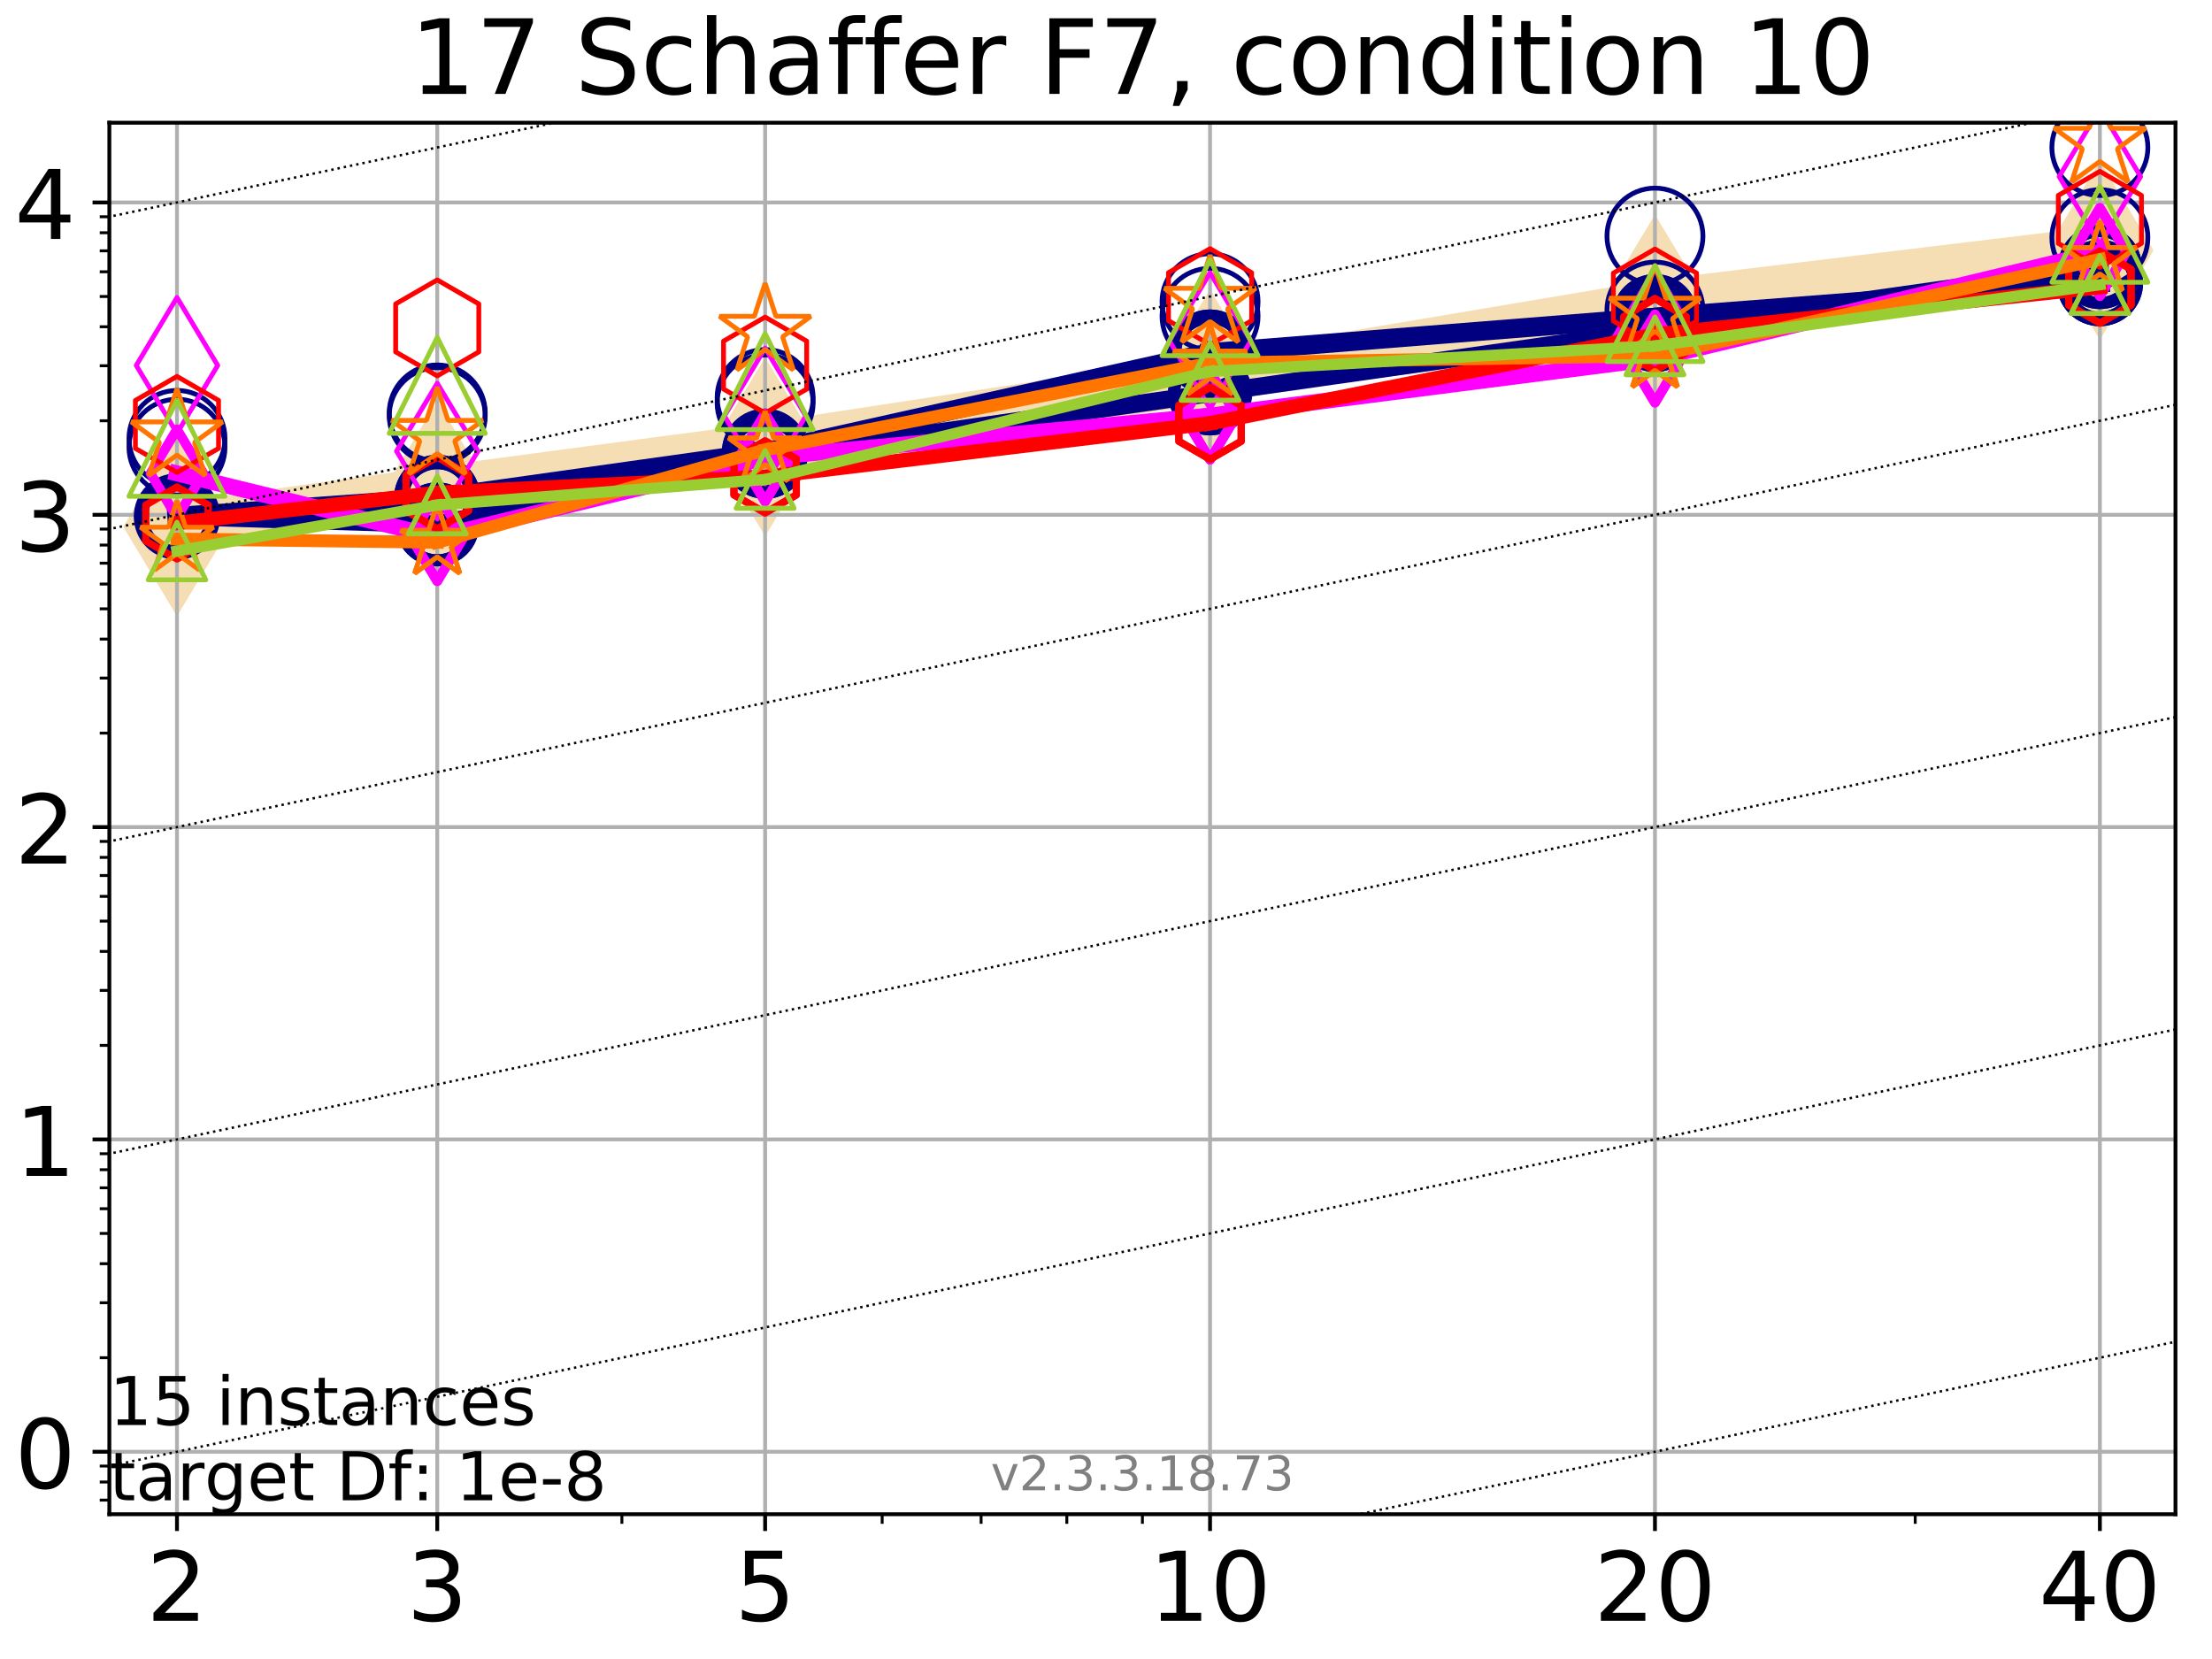 <?xml version="1.0" encoding="utf-8" standalone="no"?>
<!DOCTYPE svg PUBLIC "-//W3C//DTD SVG 1.1//EN"
  "http://www.w3.org/Graphics/SVG/1.1/DTD/svg11.dtd">
<!-- Created with matplotlib (https://matplotlib.org/) -->
<svg height="345.6pt" version="1.1" viewBox="0 0 460.8 345.6" width="460.8pt" xmlns="http://www.w3.org/2000/svg" xmlns:xlink="http://www.w3.org/1999/xlink">
 <defs>
  <style type="text/css">
*{stroke-linecap:butt;stroke-linejoin:round;}
  </style>
 </defs>
 <g id="figure_1">
  <g id="patch_1">
   <path d="M 0 345.6 
L 460.8 345.6 
L 460.8 0 
L 0 0 
z
" style="fill:#ffffff;"/>
  </g>
  <g id="axes_1">
   <g id="patch_2">
    <path d="M 22.78 315.44 
L 453.192 315.44 
L 453.192 25.56 
L 22.78 25.56 
z
" style="fill:#ffffff;"/>
   </g>
   <g id="line2d_1">
    <path clip-path="url(#p3134133ee3)" d="M 36.868 109.735 
L 91.085 102.167 
L 159.39 93.073 
L 252.074 78.936 
L 344.758 63.338 
L 437.443 52.143 
" style="fill:none;stroke:#f5deb3;stroke-linecap:square;stroke-width:10;"/>
    <defs>
     <path d="M -0 17.678 
L 10.607 0 
L 0 -17.678 
L -10.607 -0 
z
" id="m0db411bd64" style="stroke:#f5deb3;stroke-linejoin:miter;"/>
    </defs>
    <g clip-path="url(#p3134133ee3)">
     <use style="fill:#f5deb3;stroke:#f5deb3;stroke-linejoin:miter;" x="36.868" xlink:href="#m0db411bd64" y="109.735"/>
     <use style="fill:#f5deb3;stroke:#f5deb3;stroke-linejoin:miter;" x="91.085" xlink:href="#m0db411bd64" y="102.167"/>
     <use style="fill:#f5deb3;stroke:#f5deb3;stroke-linejoin:miter;" x="159.39" xlink:href="#m0db411bd64" y="93.073"/>
     <use style="fill:#f5deb3;stroke:#f5deb3;stroke-linejoin:miter;" x="252.074" xlink:href="#m0db411bd64" y="78.936"/>
     <use style="fill:#f5deb3;stroke:#f5deb3;stroke-linejoin:miter;" x="344.758" xlink:href="#m0db411bd64" y="63.338"/>
     <use style="fill:#f5deb3;stroke:#f5deb3;stroke-linejoin:miter;" x="437.443" xlink:href="#m0db411bd64" y="52.143"/>
    </g>
   </g>
   <g id="matplotlib.axis_1">
    <g id="xtick_1">
     <g id="line2d_2">
      <path clip-path="url(#p3134133ee3)" d="M 36.868 315.44 
L 36.868 25.56 
" style="fill:none;stroke:#b0b0b0;stroke-linecap:square;stroke-width:0.8;"/>
     </g>
     <g id="line2d_3">
      <defs>
       <path d="M 0 0 
L 0 3.5 
" id="mf26f9b40a2" style="stroke:#000000;stroke-width:0.8;"/>
      </defs>
      <g>
       <use style="stroke:#000000;stroke-width:0.8;" x="36.868" xlink:href="#mf26f9b40a2" y="315.44"/>
      </g>
     </g>
     <g id="text_1">
      <!-- 2 -->
      <defs>
       <path d="M 19.188 8.297 
L 53.609 8.297 
L 53.609 0 
L 7.328 0 
L 7.328 8.297 
Q 12.938 14.109 22.625 23.891 
Q 32.328 33.688 34.812 36.531 
Q 39.547 41.844 41.422 45.531 
Q 43.312 49.219 43.312 52.781 
Q 43.312 58.594 39.234 62.25 
Q 35.156 65.922 28.609 65.922 
Q 23.969 65.922 18.812 64.312 
Q 13.672 62.703 7.812 59.422 
L 7.812 69.391 
Q 13.766 71.781 18.938 73 
Q 24.125 74.219 28.422 74.219 
Q 39.75 74.219 46.484 68.547 
Q 53.219 62.891 53.219 53.422 
Q 53.219 48.922 51.531 44.891 
Q 49.859 40.875 45.406 35.406 
Q 44.188 33.984 37.641 27.219 
Q 31.109 20.453 19.188 8.297 
z
" id="DejaVuSans-50"/>
      </defs>
      <g transform="translate(30.506 337.637)scale(0.2 -0.2)">
       <use xlink:href="#DejaVuSans-50"/>
      </g>
     </g>
    </g>
    <g id="xtick_2">
     <g id="line2d_4">
      <path clip-path="url(#p3134133ee3)" d="M 91.085 315.44 
L 91.085 25.56 
" style="fill:none;stroke:#b0b0b0;stroke-linecap:square;stroke-width:0.8;"/>
     </g>
     <g id="line2d_5">
      <g>
       <use style="stroke:#000000;stroke-width:0.8;" x="91.085" xlink:href="#mf26f9b40a2" y="315.44"/>
      </g>
     </g>
     <g id="text_2">
      <!-- 3 -->
      <defs>
       <path d="M 40.578 39.312 
Q 47.656 37.797 51.625 33 
Q 55.609 28.219 55.609 21.188 
Q 55.609 10.406 48.188 4.484 
Q 40.766 -1.422 27.094 -1.422 
Q 22.516 -1.422 17.656 -0.516 
Q 12.797 0.391 7.625 2.203 
L 7.625 11.719 
Q 11.719 9.328 16.594 8.109 
Q 21.484 6.891 26.812 6.891 
Q 36.078 6.891 40.938 10.547 
Q 45.797 14.203 45.797 21.188 
Q 45.797 27.641 41.281 31.266 
Q 36.766 34.906 28.719 34.906 
L 20.219 34.906 
L 20.219 43.016 
L 29.109 43.016 
Q 36.375 43.016 40.234 45.922 
Q 44.094 48.828 44.094 54.297 
Q 44.094 59.906 40.109 62.906 
Q 36.141 65.922 28.719 65.922 
Q 24.656 65.922 20.016 65.031 
Q 15.375 64.156 9.812 62.312 
L 9.812 71.094 
Q 15.438 72.656 20.344 73.438 
Q 25.25 74.219 29.594 74.219 
Q 40.828 74.219 47.359 69.109 
Q 53.906 64.016 53.906 55.328 
Q 53.906 49.266 50.438 45.094 
Q 46.969 40.922 40.578 39.312 
z
" id="DejaVuSans-51"/>
      </defs>
      <g transform="translate(84.723 337.637)scale(0.2 -0.2)">
       <use xlink:href="#DejaVuSans-51"/>
      </g>
     </g>
    </g>
    <g id="xtick_3">
     <g id="line2d_6">
      <path clip-path="url(#p3134133ee3)" d="M 159.39 315.44 
L 159.39 25.56 
" style="fill:none;stroke:#b0b0b0;stroke-linecap:square;stroke-width:0.8;"/>
     </g>
     <g id="line2d_7">
      <g>
       <use style="stroke:#000000;stroke-width:0.8;" x="159.39" xlink:href="#mf26f9b40a2" y="315.44"/>
      </g>
     </g>
     <g id="text_3">
      <!-- 5 -->
      <defs>
       <path d="M 10.797 72.906 
L 49.516 72.906 
L 49.516 64.594 
L 19.828 64.594 
L 19.828 46.734 
Q 21.969 47.469 24.109 47.828 
Q 26.266 48.188 28.422 48.188 
Q 40.625 48.188 47.75 41.5 
Q 54.891 34.812 54.891 23.391 
Q 54.891 11.625 47.562 5.094 
Q 40.234 -1.422 26.906 -1.422 
Q 22.312 -1.422 17.547 -0.641 
Q 12.797 0.141 7.719 1.703 
L 7.719 11.625 
Q 12.109 9.234 16.797 8.062 
Q 21.484 6.891 26.703 6.891 
Q 35.156 6.891 40.078 11.328 
Q 45.016 15.766 45.016 23.391 
Q 45.016 31 40.078 35.438 
Q 35.156 39.891 26.703 39.891 
Q 22.75 39.891 18.812 39.016 
Q 14.891 38.141 10.797 36.281 
z
" id="DejaVuSans-53"/>
      </defs>
      <g transform="translate(153.028 337.637)scale(0.2 -0.2)">
       <use xlink:href="#DejaVuSans-53"/>
      </g>
     </g>
    </g>
    <g id="xtick_4">
     <g id="line2d_8">
      <path clip-path="url(#p3134133ee3)" d="M 252.074 315.44 
L 252.074 25.56 
" style="fill:none;stroke:#b0b0b0;stroke-linecap:square;stroke-width:0.8;"/>
     </g>
     <g id="line2d_9">
      <g>
       <use style="stroke:#000000;stroke-width:0.8;" x="252.074" xlink:href="#mf26f9b40a2" y="315.44"/>
      </g>
     </g>
     <g id="text_4">
      <!-- 10 -->
      <defs>
       <path d="M 12.406 8.297 
L 28.516 8.297 
L 28.516 63.922 
L 10.984 60.406 
L 10.984 69.391 
L 28.422 72.906 
L 38.281 72.906 
L 38.281 8.297 
L 54.391 8.297 
L 54.391 0 
L 12.406 0 
z
" id="DejaVuSans-49"/>
       <path d="M 31.781 66.406 
Q 24.172 66.406 20.328 58.906 
Q 16.5 51.422 16.5 36.375 
Q 16.5 21.391 20.328 13.891 
Q 24.172 6.391 31.781 6.391 
Q 39.453 6.391 43.281 13.891 
Q 47.125 21.391 47.125 36.375 
Q 47.125 51.422 43.281 58.906 
Q 39.453 66.406 31.781 66.406 
z
M 31.781 74.219 
Q 44.047 74.219 50.516 64.516 
Q 56.984 54.828 56.984 36.375 
Q 56.984 17.969 50.516 8.266 
Q 44.047 -1.422 31.781 -1.422 
Q 19.531 -1.422 13.062 8.266 
Q 6.594 17.969 6.594 36.375 
Q 6.594 54.828 13.062 64.516 
Q 19.531 74.219 31.781 74.219 
z
" id="DejaVuSans-48"/>
      </defs>
      <g transform="translate(239.349 337.637)scale(0.2 -0.2)">
       <use xlink:href="#DejaVuSans-49"/>
       <use x="63.623" xlink:href="#DejaVuSans-48"/>
      </g>
     </g>
    </g>
    <g id="xtick_5">
     <g id="line2d_10">
      <path clip-path="url(#p3134133ee3)" d="M 344.758 315.44 
L 344.758 25.56 
" style="fill:none;stroke:#b0b0b0;stroke-linecap:square;stroke-width:0.8;"/>
     </g>
     <g id="line2d_11">
      <g>
       <use style="stroke:#000000;stroke-width:0.8;" x="344.758" xlink:href="#mf26f9b40a2" y="315.44"/>
      </g>
     </g>
     <g id="text_5">
      <!-- 20 -->
      <g transform="translate(332.033 337.637)scale(0.2 -0.2)">
       <use xlink:href="#DejaVuSans-50"/>
       <use x="63.623" xlink:href="#DejaVuSans-48"/>
      </g>
     </g>
    </g>
    <g id="xtick_6">
     <g id="line2d_12">
      <path clip-path="url(#p3134133ee3)" d="M 437.443 315.44 
L 437.443 25.56 
" style="fill:none;stroke:#b0b0b0;stroke-linecap:square;stroke-width:0.8;"/>
     </g>
     <g id="line2d_13">
      <g>
       <use style="stroke:#000000;stroke-width:0.8;" x="437.443" xlink:href="#mf26f9b40a2" y="315.44"/>
      </g>
     </g>
     <g id="text_6">
      <!-- 40 -->
      <defs>
       <path d="M 37.797 64.312 
L 12.891 25.391 
L 37.797 25.391 
z
M 35.203 72.906 
L 47.609 72.906 
L 47.609 25.391 
L 58.016 25.391 
L 58.016 17.188 
L 47.609 17.188 
L 47.609 0 
L 37.797 0 
L 37.797 17.188 
L 4.891 17.188 
L 4.891 26.703 
z
" id="DejaVuSans-52"/>
      </defs>
      <g transform="translate(424.718 337.637)scale(0.2 -0.2)">
       <use xlink:href="#DejaVuSans-52"/>
       <use x="63.623" xlink:href="#DejaVuSans-48"/>
      </g>
     </g>
    </g>
    <g id="xtick_7">
     <g id="line2d_14">
      <defs>
       <path d="M 0 0 
L 0 2 
" id="m9e29b334dd" style="stroke:#000000;stroke-width:0.6;"/>
      </defs>
      <g>
       <use style="stroke:#000000;stroke-width:0.6;" x="129.552" xlink:href="#m9e29b334dd" y="315.44"/>
      </g>
     </g>
    </g>
    <g id="xtick_8">
     <g id="line2d_15">
      <g>
       <use style="stroke:#000000;stroke-width:0.6;" x="183.769" xlink:href="#m9e29b334dd" y="315.44"/>
      </g>
     </g>
    </g>
    <g id="xtick_9">
     <g id="line2d_16">
      <g>
       <use style="stroke:#000000;stroke-width:0.6;" x="204.381" xlink:href="#m9e29b334dd" y="315.44"/>
      </g>
     </g>
    </g>
    <g id="xtick_10">
     <g id="line2d_17">
      <g>
       <use style="stroke:#000000;stroke-width:0.6;" x="222.237" xlink:href="#m9e29b334dd" y="315.44"/>
      </g>
     </g>
    </g>
    <g id="xtick_11">
     <g id="line2d_18">
      <g>
       <use style="stroke:#000000;stroke-width:0.6;" x="237.986" xlink:href="#m9e29b334dd" y="315.44"/>
      </g>
     </g>
    </g>
    <g id="xtick_12">
     <g id="line2d_19">
      <g>
       <use style="stroke:#000000;stroke-width:0.6;" x="398.975" xlink:href="#m9e29b334dd" y="315.44"/>
      </g>
     </g>
    </g>
   </g>
   <g id="matplotlib.axis_2">
    <g id="ytick_1">
     <g id="line2d_20">
      <path clip-path="url(#p3134133ee3)" d="M 22.78 302.428 
L 453.192 302.428 
" style="fill:none;stroke:#b0b0b0;stroke-linecap:square;stroke-width:0.8;"/>
     </g>
     <g id="line2d_21">
      <defs>
       <path d="M 0 0 
L -3.5 0 
" id="ma9969962c6" style="stroke:#000000;stroke-width:0.8;"/>
      </defs>
      <g>
       <use style="stroke:#000000;stroke-width:0.8;" x="22.78" xlink:href="#ma9969962c6" y="302.428"/>
      </g>
     </g>
     <g id="text_7">
      <!-- 0 -->
      <g transform="translate(3.055 310.026)scale(0.2 -0.2)">
       <use xlink:href="#DejaVuSans-48"/>
      </g>
     </g>
    </g>
    <g id="ytick_2">
     <g id="line2d_22">
      <path clip-path="url(#p3134133ee3)" d="M 22.78 237.365 
L 453.192 237.365 
" style="fill:none;stroke:#b0b0b0;stroke-linecap:square;stroke-width:0.8;"/>
     </g>
     <g id="line2d_23">
      <g>
       <use style="stroke:#000000;stroke-width:0.8;" x="22.78" xlink:href="#ma9969962c6" y="237.365"/>
      </g>
     </g>
     <g id="text_8">
      <!-- 1 -->
      <g transform="translate(3.055 244.963)scale(0.2 -0.2)">
       <use xlink:href="#DejaVuSans-49"/>
      </g>
     </g>
    </g>
    <g id="ytick_3">
     <g id="line2d_24">
      <path clip-path="url(#p3134133ee3)" d="M 22.78 172.303 
L 453.192 172.303 
" style="fill:none;stroke:#b0b0b0;stroke-linecap:square;stroke-width:0.8;"/>
     </g>
     <g id="line2d_25">
      <g>
       <use style="stroke:#000000;stroke-width:0.8;" x="22.78" xlink:href="#ma9969962c6" y="172.303"/>
      </g>
     </g>
     <g id="text_9">
      <!-- 2 -->
      <g transform="translate(3.055 179.901)scale(0.2 -0.2)">
       <use xlink:href="#DejaVuSans-50"/>
      </g>
     </g>
    </g>
    <g id="ytick_4">
     <g id="line2d_26">
      <path clip-path="url(#p3134133ee3)" d="M 22.78 107.24 
L 453.192 107.24 
" style="fill:none;stroke:#b0b0b0;stroke-linecap:square;stroke-width:0.8;"/>
     </g>
     <g id="line2d_27">
      <g>
       <use style="stroke:#000000;stroke-width:0.8;" x="22.78" xlink:href="#ma9969962c6" y="107.24"/>
      </g>
     </g>
     <g id="text_10">
      <!-- 3 -->
      <g transform="translate(3.055 114.839)scale(0.2 -0.2)">
       <use xlink:href="#DejaVuSans-51"/>
      </g>
     </g>
    </g>
    <g id="ytick_5">
     <g id="line2d_28">
      <path clip-path="url(#p3134133ee3)" d="M 22.78 42.178 
L 453.192 42.178 
" style="fill:none;stroke:#b0b0b0;stroke-linecap:square;stroke-width:0.8;"/>
     </g>
     <g id="line2d_29">
      <g>
       <use style="stroke:#000000;stroke-width:0.8;" x="22.78" xlink:href="#ma9969962c6" y="42.178"/>
      </g>
     </g>
     <g id="text_11">
      <!-- 4 -->
      <g transform="translate(3.055 49.776)scale(0.2 -0.2)">
       <use xlink:href="#DejaVuSans-52"/>
      </g>
     </g>
    </g>
    <g id="ytick_6">
     <g id="line2d_30">
      <defs>
       <path d="M 0 0 
L -2 0 
" id="m65321e4301" style="stroke:#000000;stroke-width:0.6;"/>
      </defs>
      <g>
       <use style="stroke:#000000;stroke-width:0.6;" x="22.78" xlink:href="#m65321e4301" y="312.506"/>
      </g>
     </g>
    </g>
    <g id="ytick_7">
     <g id="line2d_31">
      <g>
       <use style="stroke:#000000;stroke-width:0.6;" x="22.78" xlink:href="#m65321e4301" y="308.733"/>
      </g>
     </g>
    </g>
    <g id="ytick_8">
     <g id="line2d_32">
      <g>
       <use style="stroke:#000000;stroke-width:0.6;" x="22.78" xlink:href="#m65321e4301" y="305.405"/>
      </g>
     </g>
    </g>
    <g id="ytick_9">
     <g id="line2d_33">
      <g>
       <use style="stroke:#000000;stroke-width:0.6;" x="22.78" xlink:href="#m65321e4301" y="282.842"/>
      </g>
     </g>
    </g>
    <g id="ytick_10">
     <g id="line2d_34">
      <g>
       <use style="stroke:#000000;stroke-width:0.6;" x="22.78" xlink:href="#m65321e4301" y="271.385"/>
      </g>
     </g>
    </g>
    <g id="ytick_11">
     <g id="line2d_35">
      <g>
       <use style="stroke:#000000;stroke-width:0.6;" x="22.78" xlink:href="#m65321e4301" y="263.256"/>
      </g>
     </g>
    </g>
    <g id="ytick_12">
     <g id="line2d_36">
      <g>
       <use style="stroke:#000000;stroke-width:0.6;" x="22.78" xlink:href="#m65321e4301" y="256.951"/>
      </g>
     </g>
    </g>
    <g id="ytick_13">
     <g id="line2d_37">
      <g>
       <use style="stroke:#000000;stroke-width:0.6;" x="22.78" xlink:href="#m65321e4301" y="251.799"/>
      </g>
     </g>
    </g>
    <g id="ytick_14">
     <g id="line2d_38">
      <g>
       <use style="stroke:#000000;stroke-width:0.6;" x="22.78" xlink:href="#m65321e4301" y="247.443"/>
      </g>
     </g>
    </g>
    <g id="ytick_15">
     <g id="line2d_39">
      <g>
       <use style="stroke:#000000;stroke-width:0.6;" x="22.78" xlink:href="#m65321e4301" y="243.67"/>
      </g>
     </g>
    </g>
    <g id="ytick_16">
     <g id="line2d_40">
      <g>
       <use style="stroke:#000000;stroke-width:0.6;" x="22.78" xlink:href="#m65321e4301" y="240.342"/>
      </g>
     </g>
    </g>
    <g id="ytick_17">
     <g id="line2d_41">
      <g>
       <use style="stroke:#000000;stroke-width:0.6;" x="22.78" xlink:href="#m65321e4301" y="217.779"/>
      </g>
     </g>
    </g>
    <g id="ytick_18">
     <g id="line2d_42">
      <g>
       <use style="stroke:#000000;stroke-width:0.6;" x="22.78" xlink:href="#m65321e4301" y="206.322"/>
      </g>
     </g>
    </g>
    <g id="ytick_19">
     <g id="line2d_43">
      <g>
       <use style="stroke:#000000;stroke-width:0.6;" x="22.78" xlink:href="#m65321e4301" y="198.194"/>
      </g>
     </g>
    </g>
    <g id="ytick_20">
     <g id="line2d_44">
      <g>
       <use style="stroke:#000000;stroke-width:0.6;" x="22.78" xlink:href="#m65321e4301" y="191.888"/>
      </g>
     </g>
    </g>
    <g id="ytick_21">
     <g id="line2d_45">
      <g>
       <use style="stroke:#000000;stroke-width:0.6;" x="22.78" xlink:href="#m65321e4301" y="186.737"/>
      </g>
     </g>
    </g>
    <g id="ytick_22">
     <g id="line2d_46">
      <g>
       <use style="stroke:#000000;stroke-width:0.6;" x="22.78" xlink:href="#m65321e4301" y="182.381"/>
      </g>
     </g>
    </g>
    <g id="ytick_23">
     <g id="line2d_47">
      <g>
       <use style="stroke:#000000;stroke-width:0.6;" x="22.78" xlink:href="#m65321e4301" y="178.608"/>
      </g>
     </g>
    </g>
    <g id="ytick_24">
     <g id="line2d_48">
      <g>
       <use style="stroke:#000000;stroke-width:0.6;" x="22.78" xlink:href="#m65321e4301" y="175.28"/>
      </g>
     </g>
    </g>
    <g id="ytick_25">
     <g id="line2d_49">
      <g>
       <use style="stroke:#000000;stroke-width:0.6;" x="22.78" xlink:href="#m65321e4301" y="152.717"/>
      </g>
     </g>
    </g>
    <g id="ytick_26">
     <g id="line2d_50">
      <g>
       <use style="stroke:#000000;stroke-width:0.6;" x="22.78" xlink:href="#m65321e4301" y="141.26"/>
      </g>
     </g>
    </g>
    <g id="ytick_27">
     <g id="line2d_51">
      <g>
       <use style="stroke:#000000;stroke-width:0.6;" x="22.78" xlink:href="#m65321e4301" y="133.131"/>
      </g>
     </g>
    </g>
    <g id="ytick_28">
     <g id="line2d_52">
      <g>
       <use style="stroke:#000000;stroke-width:0.6;" x="22.78" xlink:href="#m65321e4301" y="126.826"/>
      </g>
     </g>
    </g>
    <g id="ytick_29">
     <g id="line2d_53">
      <g>
       <use style="stroke:#000000;stroke-width:0.6;" x="22.78" xlink:href="#m65321e4301" y="121.674"/>
      </g>
     </g>
    </g>
    <g id="ytick_30">
     <g id="line2d_54">
      <g>
       <use style="stroke:#000000;stroke-width:0.6;" x="22.78" xlink:href="#m65321e4301" y="117.318"/>
      </g>
     </g>
    </g>
    <g id="ytick_31">
     <g id="line2d_55">
      <g>
       <use style="stroke:#000000;stroke-width:0.6;" x="22.78" xlink:href="#m65321e4301" y="113.545"/>
      </g>
     </g>
    </g>
    <g id="ytick_32">
     <g id="line2d_56">
      <g>
       <use style="stroke:#000000;stroke-width:0.6;" x="22.78" xlink:href="#m65321e4301" y="110.217"/>
      </g>
     </g>
    </g>
    <g id="ytick_33">
     <g id="line2d_57">
      <g>
       <use style="stroke:#000000;stroke-width:0.6;" x="22.78" xlink:href="#m65321e4301" y="87.654"/>
      </g>
     </g>
    </g>
    <g id="ytick_34">
     <g id="line2d_58">
      <g>
       <use style="stroke:#000000;stroke-width:0.6;" x="22.78" xlink:href="#m65321e4301" y="76.197"/>
      </g>
     </g>
    </g>
    <g id="ytick_35">
     <g id="line2d_59">
      <g>
       <use style="stroke:#000000;stroke-width:0.6;" x="22.78" xlink:href="#m65321e4301" y="68.069"/>
      </g>
     </g>
    </g>
    <g id="ytick_36">
     <g id="line2d_60">
      <g>
       <use style="stroke:#000000;stroke-width:0.6;" x="22.78" xlink:href="#m65321e4301" y="61.763"/>
      </g>
     </g>
    </g>
    <g id="ytick_37">
     <g id="line2d_61">
      <g>
       <use style="stroke:#000000;stroke-width:0.6;" x="22.78" xlink:href="#m65321e4301" y="56.612"/>
      </g>
     </g>
    </g>
    <g id="ytick_38">
     <g id="line2d_62">
      <g>
       <use style="stroke:#000000;stroke-width:0.6;" x="22.78" xlink:href="#m65321e4301" y="52.256"/>
      </g>
     </g>
    </g>
    <g id="ytick_39">
     <g id="line2d_63">
      <g>
       <use style="stroke:#000000;stroke-width:0.6;" x="22.78" xlink:href="#m65321e4301" y="48.483"/>
      </g>
     </g>
    </g>
    <g id="ytick_40">
     <g id="line2d_64">
      <g>
       <use style="stroke:#000000;stroke-width:0.6;" x="22.78" xlink:href="#m65321e4301" y="45.155"/>
      </g>
     </g>
    </g>
   </g>
   <g id="line2d_65">
    <path clip-path="url(#p3134133ee3)" d="M 36.868 107.597 
L 91.085 103.734 
" style="fill:none;stroke:#000080;stroke-linecap:square;stroke-width:4;"/>
    <defs>
     <path d="M 0 7.5 
C 1.989 7.5 3.897 6.71 5.303 5.303 
C 6.71 3.897 7.5 1.989 7.5 0 
C 7.5 -1.989 6.71 -3.897 5.303 -5.303 
C 3.897 -6.71 1.989 -7.5 0 -7.5 
C -1.989 -7.5 -3.897 -6.71 -5.303 -5.303 
C -6.71 -3.897 -7.5 -1.989 -7.5 0 
C -7.5 1.989 -6.71 3.897 -5.303 5.303 
C -3.897 6.71 -1.989 7.5 0 7.5 
z
" id="m2801d0b517" style="stroke:#000080;stroke-width:3;"/>
    </defs>
    <g clip-path="url(#p3134133ee3)">
     <use style="fill-opacity:0;stroke:#000080;stroke-width:3;" x="36.868" xlink:href="#m2801d0b517" y="107.597"/>
     <use style="fill-opacity:0;stroke:#000080;stroke-width:3;" x="91.085" xlink:href="#m2801d0b517" y="103.734"/>
    </g>
   </g>
   <g id="line2d_66">
    <path clip-path="url(#p3134133ee3)" d="M 91.085 103.734 
L 159.39 94.129 
" style="fill:none;stroke:#000080;stroke-linecap:square;stroke-width:4;"/>
    <g clip-path="url(#p3134133ee3)">
     <use style="fill-opacity:0;stroke:#000080;stroke-width:3;" x="91.085" xlink:href="#m2801d0b517" y="103.734"/>
     <use style="fill-opacity:0;stroke:#000080;stroke-width:3;" x="159.39" xlink:href="#m2801d0b517" y="94.129"/>
    </g>
   </g>
   <g id="line2d_67">
    <path clip-path="url(#p3134133ee3)" d="M 159.39 94.129 
L 252.074 73.473 
" style="fill:none;stroke:#000080;stroke-linecap:square;stroke-width:4;"/>
    <g clip-path="url(#p3134133ee3)">
     <use style="fill-opacity:0;stroke:#000080;stroke-width:3;" x="159.39" xlink:href="#m2801d0b517" y="94.129"/>
     <use style="fill-opacity:0;stroke:#000080;stroke-width:3;" x="252.074" xlink:href="#m2801d0b517" y="73.473"/>
    </g>
   </g>
   <g id="line2d_68">
    <path clip-path="url(#p3134133ee3)" d="M 252.074 73.473 
L 344.758 66.101 
" style="fill:none;stroke:#000080;stroke-linecap:square;stroke-width:4;"/>
    <g clip-path="url(#p3134133ee3)">
     <use style="fill-opacity:0;stroke:#000080;stroke-width:3;" x="252.074" xlink:href="#m2801d0b517" y="73.473"/>
     <use style="fill-opacity:0;stroke:#000080;stroke-width:3;" x="344.758" xlink:href="#m2801d0b517" y="66.101"/>
    </g>
   </g>
   <g id="line2d_69">
    <path clip-path="url(#p3134133ee3)" d="M 344.758 66.101 
L 437.443 58.956 
" style="fill:none;stroke:#000080;stroke-linecap:square;stroke-width:4;"/>
    <g clip-path="url(#p3134133ee3)">
     <use style="fill-opacity:0;stroke:#000080;stroke-width:3;" x="344.758" xlink:href="#m2801d0b517" y="66.101"/>
     <use style="fill-opacity:0;stroke:#000080;stroke-width:3;" x="437.443" xlink:href="#m2801d0b517" y="58.956"/>
    </g>
   </g>
   <g id="line2d_70">
    <path clip-path="url(#p3134133ee3)" d="M 437.443 58.956 
" style="fill:none;stroke:#000080;stroke-linecap:square;stroke-width:4;"/>
    <g clip-path="url(#p3134133ee3)">
     <use style="fill-opacity:0;stroke:#000080;stroke-width:3;" x="437.443" xlink:href="#m2801d0b517" y="58.956"/>
    </g>
   </g>
   <g id="line2d_71"/>
   <g id="line2d_72">
    <defs>
     <path d="M 0 10 
C 2.652 10 5.196 8.946 7.071 7.071 
C 8.946 5.196 10 2.652 10 0 
C 10 -2.652 8.946 -5.196 7.071 -7.071 
C 5.196 -8.946 2.652 -10 0 -10 
C -2.652 -10 -5.196 -8.946 -7.071 -7.071 
C -8.946 -5.196 -10 -2.652 -10 0 
C -10 2.652 -8.946 5.196 -7.071 7.071 
C -5.196 8.946 -2.652 10 0 10 
z
" id="m7b94daa7f0" style="stroke:#000080;"/>
    </defs>
    <g clip-path="url(#p3134133ee3)">
     <use style="fill-opacity:0;stroke:#000080;" x="36.868" xlink:href="#m7b94daa7f0" y="93.167"/>
     <use style="fill-opacity:0;stroke:#000080;" x="91.085" xlink:href="#m7b94daa7f0" y="86.026"/>
     <use style="fill-opacity:0;stroke:#000080;" x="159.39" xlink:href="#m7b94daa7f0" y="83.937"/>
     <use style="fill-opacity:0;stroke:#000080;" x="252.074" xlink:href="#m7b94daa7f0" y="62.853"/>
     <use style="fill-opacity:0;stroke:#000080;" x="344.758" xlink:href="#m7b94daa7f0" y="49.189"/>
     <use style="fill-opacity:0;stroke:#000080;" x="437.443" xlink:href="#m7b94daa7f0" y="49.514"/>
    </g>
   </g>
   <g id="line2d_73">
    <path clip-path="url(#p3134133ee3)" d="M 36.868 107.556 
L 91.085 109.234 
" style="fill:none;stroke:#000080;stroke-linecap:square;stroke-width:3.667;"/>
    <defs>
     <path d="M 0 7.5 
C 1.989 7.5 3.897 6.71 5.303 5.303 
C 6.71 3.897 7.5 1.989 7.5 0 
C 7.5 -1.989 6.71 -3.897 5.303 -5.303 
C 3.897 -6.71 1.989 -7.5 0 -7.5 
C -1.989 -7.5 -3.897 -6.71 -5.303 -5.303 
C -6.71 -3.897 -7.5 -1.989 -7.5 0 
C -7.5 1.989 -6.71 3.897 -5.303 5.303 
C -3.897 6.71 -1.989 7.5 0 7.5 
z
" id="ma18588fa91" style="stroke:#000080;stroke-width:2.5;"/>
    </defs>
    <g clip-path="url(#p3134133ee3)">
     <use style="fill-opacity:0;stroke:#000080;stroke-width:2.5;" x="36.868" xlink:href="#ma18588fa91" y="107.556"/>
     <use style="fill-opacity:0;stroke:#000080;stroke-width:2.5;" x="91.085" xlink:href="#ma18588fa91" y="109.234"/>
    </g>
   </g>
   <g id="line2d_74">
    <path clip-path="url(#p3134133ee3)" d="M 91.085 109.234 
L 159.39 95.173 
" style="fill:none;stroke:#000080;stroke-linecap:square;stroke-width:3.667;"/>
    <g clip-path="url(#p3134133ee3)">
     <use style="fill-opacity:0;stroke:#000080;stroke-width:2.5;" x="91.085" xlink:href="#ma18588fa91" y="109.234"/>
     <use style="fill-opacity:0;stroke:#000080;stroke-width:2.5;" x="159.39" xlink:href="#ma18588fa91" y="95.173"/>
    </g>
   </g>
   <g id="line2d_75">
    <path clip-path="url(#p3134133ee3)" d="M 159.39 95.173 
L 252.074 81.948 
" style="fill:none;stroke:#000080;stroke-linecap:square;stroke-width:3.667;"/>
    <g clip-path="url(#p3134133ee3)">
     <use style="fill-opacity:0;stroke:#000080;stroke-width:2.5;" x="159.39" xlink:href="#ma18588fa91" y="95.173"/>
     <use style="fill-opacity:0;stroke:#000080;stroke-width:2.5;" x="252.074" xlink:href="#ma18588fa91" y="81.948"/>
    </g>
   </g>
   <g id="line2d_76">
    <path clip-path="url(#p3134133ee3)" d="M 252.074 81.948 
L 344.758 68.75 
" style="fill:none;stroke:#000080;stroke-linecap:square;stroke-width:3.667;"/>
    <g clip-path="url(#p3134133ee3)">
     <use style="fill-opacity:0;stroke:#000080;stroke-width:2.5;" x="252.074" xlink:href="#ma18588fa91" y="81.948"/>
     <use style="fill-opacity:0;stroke:#000080;stroke-width:2.5;" x="344.758" xlink:href="#ma18588fa91" y="68.75"/>
    </g>
   </g>
   <g id="line2d_77">
    <path clip-path="url(#p3134133ee3)" d="M 344.758 68.75 
L 437.443 55.639 
" style="fill:none;stroke:#000080;stroke-linecap:square;stroke-width:3.667;"/>
    <g clip-path="url(#p3134133ee3)">
     <use style="fill-opacity:0;stroke:#000080;stroke-width:2.5;" x="344.758" xlink:href="#ma18588fa91" y="68.75"/>
     <use style="fill-opacity:0;stroke:#000080;stroke-width:2.5;" x="437.443" xlink:href="#ma18588fa91" y="55.639"/>
    </g>
   </g>
   <g id="line2d_78">
    <path clip-path="url(#p3134133ee3)" d="M 437.443 55.639 
" style="fill:none;stroke:#000080;stroke-linecap:square;stroke-width:3.667;"/>
    <g clip-path="url(#p3134133ee3)">
     <use style="fill-opacity:0;stroke:#000080;stroke-width:2.5;" x="437.443" xlink:href="#ma18588fa91" y="55.639"/>
    </g>
   </g>
   <g id="line2d_79"/>
   <g id="line2d_80">
    <g clip-path="url(#p3134133ee3)">
     <use style="fill-opacity:0;stroke:#000080;" x="36.868" xlink:href="#m7b94daa7f0" y="91.339"/>
     <use style="fill-opacity:0;stroke:#000080;" x="91.085" xlink:href="#m7b94daa7f0" y="86.591"/>
     <use style="fill-opacity:0;stroke:#000080;" x="159.39" xlink:href="#m7b94daa7f0" y="82.818"/>
     <use style="fill-opacity:0;stroke:#000080;" x="252.074" xlink:href="#m7b94daa7f0" y="65.899"/>
     <use style="fill-opacity:0;stroke:#000080;" x="344.758" xlink:href="#m7b94daa7f0" y="64.596"/>
     <use style="fill-opacity:0;stroke:#000080;" x="437.443" xlink:href="#m7b94daa7f0" y="30.727"/>
    </g>
   </g>
   <g id="line2d_81">
    <path clip-path="url(#p3134133ee3)" d="M 36.868 98.617 
L 91.085 111.881 
" style="fill:none;stroke:#ff00ff;stroke-linecap:square;stroke-width:3.333;"/>
    <defs>
     <path d="M -0 9.192 
L 5.515 0 
L 0 -9.192 
L -5.515 -0 
z
" id="m6790a98745" style="stroke:#ff00ff;stroke-linejoin:miter;stroke-width:2;"/>
    </defs>
    <g clip-path="url(#p3134133ee3)">
     <use style="fill-opacity:0;stroke:#ff00ff;stroke-linejoin:miter;stroke-width:2;" x="36.868" xlink:href="#m6790a98745" y="98.617"/>
     <use style="fill-opacity:0;stroke:#ff00ff;stroke-linejoin:miter;stroke-width:2;" x="91.085" xlink:href="#m6790a98745" y="111.881"/>
    </g>
   </g>
   <g id="line2d_82">
    <path clip-path="url(#p3134133ee3)" d="M 91.085 111.881 
L 159.39 95.325 
" style="fill:none;stroke:#ff00ff;stroke-linecap:square;stroke-width:3.333;"/>
    <g clip-path="url(#p3134133ee3)">
     <use style="fill-opacity:0;stroke:#ff00ff;stroke-linejoin:miter;stroke-width:2;" x="91.085" xlink:href="#m6790a98745" y="111.881"/>
     <use style="fill-opacity:0;stroke:#ff00ff;stroke-linejoin:miter;stroke-width:2;" x="159.39" xlink:href="#m6790a98745" y="95.325"/>
    </g>
   </g>
   <g id="line2d_83">
    <path clip-path="url(#p3134133ee3)" d="M 159.39 95.325 
L 252.074 86.583 
" style="fill:none;stroke:#ff00ff;stroke-linecap:square;stroke-width:3.333;"/>
    <g clip-path="url(#p3134133ee3)">
     <use style="fill-opacity:0;stroke:#ff00ff;stroke-linejoin:miter;stroke-width:2;" x="159.39" xlink:href="#m6790a98745" y="95.325"/>
     <use style="fill-opacity:0;stroke:#ff00ff;stroke-linejoin:miter;stroke-width:2;" x="252.074" xlink:href="#m6790a98745" y="86.583"/>
    </g>
   </g>
   <g id="line2d_84">
    <path clip-path="url(#p3134133ee3)" d="M 252.074 86.583 
L 344.758 74.692 
" style="fill:none;stroke:#ff00ff;stroke-linecap:square;stroke-width:3.333;"/>
    <g clip-path="url(#p3134133ee3)">
     <use style="fill-opacity:0;stroke:#ff00ff;stroke-linejoin:miter;stroke-width:2;" x="252.074" xlink:href="#m6790a98745" y="86.583"/>
     <use style="fill-opacity:0;stroke:#ff00ff;stroke-linejoin:miter;stroke-width:2;" x="344.758" xlink:href="#m6790a98745" y="74.692"/>
    </g>
   </g>
   <g id="line2d_85">
    <path clip-path="url(#p3134133ee3)" d="M 344.758 74.692 
L 437.443 52.494 
" style="fill:none;stroke:#ff00ff;stroke-linecap:square;stroke-width:3.333;"/>
    <g clip-path="url(#p3134133ee3)">
     <use style="fill-opacity:0;stroke:#ff00ff;stroke-linejoin:miter;stroke-width:2;" x="344.758" xlink:href="#m6790a98745" y="74.692"/>
     <use style="fill-opacity:0;stroke:#ff00ff;stroke-linejoin:miter;stroke-width:2;" x="437.443" xlink:href="#m6790a98745" y="52.494"/>
    </g>
   </g>
   <g id="line2d_86">
    <path clip-path="url(#p3134133ee3)" d="M 437.443 52.494 
" style="fill:none;stroke:#ff00ff;stroke-linecap:square;stroke-width:3.333;"/>
    <g clip-path="url(#p3134133ee3)">
     <use style="fill-opacity:0;stroke:#ff00ff;stroke-linejoin:miter;stroke-width:2;" x="437.443" xlink:href="#m6790a98745" y="52.494"/>
    </g>
   </g>
   <g id="line2d_87"/>
   <g id="line2d_88">
    <defs>
     <path d="M -0 14.142 
L 8.485 0 
L -0 -14.142 
L -8.485 -0 
z
" id="m6518e2e5a7" style="stroke:#ff00ff;stroke-linejoin:miter;"/>
    </defs>
    <g clip-path="url(#p3134133ee3)">
     <use style="fill-opacity:0;stroke:#ff00ff;stroke-linejoin:miter;" x="36.868" xlink:href="#m6518e2e5a7" y="76.122"/>
     <use style="fill-opacity:0;stroke:#ff00ff;stroke-linejoin:miter;" x="91.085" xlink:href="#m6518e2e5a7" y="93.983"/>
     <use style="fill-opacity:0;stroke:#ff00ff;stroke-linejoin:miter;" x="159.39" xlink:href="#m6518e2e5a7" y="86.669"/>
     <use style="fill-opacity:0;stroke:#ff00ff;stroke-linejoin:miter;" x="252.074" xlink:href="#m6518e2e5a7" y="70.977"/>
     <use style="fill-opacity:0;stroke:#ff00ff;stroke-linejoin:miter;" x="344.758" xlink:href="#m6518e2e5a7" y="70.163"/>
     <use style="fill-opacity:0;stroke:#ff00ff;stroke-linejoin:miter;" x="437.443" xlink:href="#m6518e2e5a7" y="36.785"/>
    </g>
   </g>
   <g id="line2d_89">
    <path clip-path="url(#p3134133ee3)" d="M 36.868 108.948 
L 91.085 102.676 
" style="fill:none;stroke:#ff0000;stroke-linecap:square;stroke-width:3;"/>
    <defs>
     <path d="M 0 -7.5 
L -6.495 -3.75 
L -6.495 3.75 
L -0 7.5 
L 6.495 3.75 
L 6.495 -3.75 
z
" id="mc775ccbc1c" style="stroke:#ff0000;stroke-linejoin:miter;stroke-width:1.5;"/>
    </defs>
    <g clip-path="url(#p3134133ee3)">
     <use style="fill-opacity:0;stroke:#ff0000;stroke-linejoin:miter;stroke-width:1.5;" x="36.868" xlink:href="#mc775ccbc1c" y="108.948"/>
     <use style="fill-opacity:0;stroke:#ff0000;stroke-linejoin:miter;stroke-width:1.5;" x="91.085" xlink:href="#mc775ccbc1c" y="102.676"/>
    </g>
   </g>
   <g id="line2d_90">
    <path clip-path="url(#p3134133ee3)" d="M 91.085 102.676 
L 159.39 99.348 
" style="fill:none;stroke:#ff0000;stroke-linecap:square;stroke-width:3;"/>
    <g clip-path="url(#p3134133ee3)">
     <use style="fill-opacity:0;stroke:#ff0000;stroke-linejoin:miter;stroke-width:1.5;" x="91.085" xlink:href="#mc775ccbc1c" y="102.676"/>
     <use style="fill-opacity:0;stroke:#ff0000;stroke-linejoin:miter;stroke-width:1.5;" x="159.39" xlink:href="#mc775ccbc1c" y="99.348"/>
    </g>
   </g>
   <g id="line2d_91">
    <path clip-path="url(#p3134133ee3)" d="M 159.39 99.348 
L 252.074 88.175 
" style="fill:none;stroke:#ff0000;stroke-linecap:square;stroke-width:3;"/>
    <g clip-path="url(#p3134133ee3)">
     <use style="fill-opacity:0;stroke:#ff0000;stroke-linejoin:miter;stroke-width:1.5;" x="159.39" xlink:href="#mc775ccbc1c" y="99.348"/>
     <use style="fill-opacity:0;stroke:#ff0000;stroke-linejoin:miter;stroke-width:1.5;" x="252.074" xlink:href="#mc775ccbc1c" y="88.175"/>
    </g>
   </g>
   <g id="line2d_92">
    <path clip-path="url(#p3134133ee3)" d="M 252.074 88.175 
L 344.758 69.7 
" style="fill:none;stroke:#ff0000;stroke-linecap:square;stroke-width:3;"/>
    <g clip-path="url(#p3134133ee3)">
     <use style="fill-opacity:0;stroke:#ff0000;stroke-linejoin:miter;stroke-width:1.5;" x="252.074" xlink:href="#mc775ccbc1c" y="88.175"/>
     <use style="fill-opacity:0;stroke:#ff0000;stroke-linejoin:miter;stroke-width:1.5;" x="344.758" xlink:href="#mc775ccbc1c" y="69.7"/>
    </g>
   </g>
   <g id="line2d_93">
    <path clip-path="url(#p3134133ee3)" d="M 344.758 69.7 
L 437.443 59.819 
" style="fill:none;stroke:#ff0000;stroke-linecap:square;stroke-width:3;"/>
    <g clip-path="url(#p3134133ee3)">
     <use style="fill-opacity:0;stroke:#ff0000;stroke-linejoin:miter;stroke-width:1.5;" x="344.758" xlink:href="#mc775ccbc1c" y="69.7"/>
     <use style="fill-opacity:0;stroke:#ff0000;stroke-linejoin:miter;stroke-width:1.5;" x="437.443" xlink:href="#mc775ccbc1c" y="59.819"/>
    </g>
   </g>
   <g id="line2d_94">
    <path clip-path="url(#p3134133ee3)" d="M 437.443 59.819 
" style="fill:none;stroke:#ff0000;stroke-linecap:square;stroke-width:3;"/>
    <g clip-path="url(#p3134133ee3)">
     <use style="fill-opacity:0;stroke:#ff0000;stroke-linejoin:miter;stroke-width:1.5;" x="437.443" xlink:href="#mc775ccbc1c" y="59.819"/>
    </g>
   </g>
   <g id="line2d_95"/>
   <g id="line2d_96">
    <defs>
     <path d="M 0 -10 
L -8.66 -5 
L -8.66 5 
L -0 10 
L 8.66 5 
L 8.66 -5 
z
" id="mca3f9eca7a" style="stroke:#ff0000;stroke-linejoin:miter;"/>
    </defs>
    <g clip-path="url(#p3134133ee3)">
     <use style="fill-opacity:0;stroke:#ff0000;stroke-linejoin:miter;" x="36.868" xlink:href="#mca3f9eca7a" y="88.413"/>
     <use style="fill-opacity:0;stroke:#ff0000;stroke-linejoin:miter;" x="91.085" xlink:href="#mca3f9eca7a" y="68.312"/>
     <use style="fill-opacity:0;stroke:#ff0000;stroke-linejoin:miter;" x="159.39" xlink:href="#mca3f9eca7a" y="76.055"/>
     <use style="fill-opacity:0;stroke:#ff0000;stroke-linejoin:miter;" x="252.074" xlink:href="#mca3f9eca7a" y="61.802"/>
     <use style="fill-opacity:0;stroke:#ff0000;stroke-linejoin:miter;" x="344.758" xlink:href="#mca3f9eca7a" y="61.884"/>
     <use style="fill-opacity:0;stroke:#ff0000;stroke-linejoin:miter;" x="437.443" xlink:href="#mca3f9eca7a" y="45.702"/>
    </g>
   </g>
   <g id="line2d_97">
    <path clip-path="url(#p3134133ee3)" d="M 36.868 112.296 
L 91.085 112.965 
" style="fill:none;stroke:#ff7500;stroke-linecap:square;stroke-width:2.667;"/>
    <defs>
     <path d="M 0 -8 
L -1.796 -2.472 
L -7.608 -2.472 
L -2.906 0.944 
L -4.702 6.472 
L -0 3.056 
L 4.702 6.472 
L 2.906 0.944 
L 7.608 -2.472 
L 1.796 -2.472 
z
" id="m707b07245e" style="stroke:#ff7500;stroke-linejoin:bevel;"/>
    </defs>
    <g clip-path="url(#p3134133ee3)">
     <use style="fill-opacity:0;stroke:#ff7500;stroke-linejoin:bevel;" x="36.868" xlink:href="#m707b07245e" y="112.296"/>
     <use style="fill-opacity:0;stroke:#ff7500;stroke-linejoin:bevel;" x="91.085" xlink:href="#m707b07245e" y="112.965"/>
    </g>
   </g>
   <g id="line2d_98">
    <path clip-path="url(#p3134133ee3)" d="M 91.085 112.965 
L 159.39 93.716 
" style="fill:none;stroke:#ff7500;stroke-linecap:square;stroke-width:2.667;"/>
    <g clip-path="url(#p3134133ee3)">
     <use style="fill-opacity:0;stroke:#ff7500;stroke-linejoin:bevel;" x="91.085" xlink:href="#m707b07245e" y="112.965"/>
     <use style="fill-opacity:0;stroke:#ff7500;stroke-linejoin:bevel;" x="159.39" xlink:href="#m707b07245e" y="93.716"/>
    </g>
   </g>
   <g id="line2d_99">
    <path clip-path="url(#p3134133ee3)" d="M 159.39 93.716 
L 252.074 75.633 
" style="fill:none;stroke:#ff7500;stroke-linecap:square;stroke-width:2.667;"/>
    <g clip-path="url(#p3134133ee3)">
     <use style="fill-opacity:0;stroke:#ff7500;stroke-linejoin:bevel;" x="159.39" xlink:href="#m707b07245e" y="93.716"/>
     <use style="fill-opacity:0;stroke:#ff7500;stroke-linejoin:bevel;" x="252.074" xlink:href="#m707b07245e" y="75.633"/>
    </g>
   </g>
   <g id="line2d_100">
    <path clip-path="url(#p3134133ee3)" d="M 252.074 75.633 
L 344.758 74.113 
" style="fill:none;stroke:#ff7500;stroke-linecap:square;stroke-width:2.667;"/>
    <g clip-path="url(#p3134133ee3)">
     <use style="fill-opacity:0;stroke:#ff7500;stroke-linejoin:bevel;" x="252.074" xlink:href="#m707b07245e" y="75.633"/>
     <use style="fill-opacity:0;stroke:#ff7500;stroke-linejoin:bevel;" x="344.758" xlink:href="#m707b07245e" y="74.113"/>
    </g>
   </g>
   <g id="line2d_101">
    <path clip-path="url(#p3134133ee3)" d="M 344.758 74.113 
L 437.443 54.037 
" style="fill:none;stroke:#ff7500;stroke-linecap:square;stroke-width:2.667;"/>
    <g clip-path="url(#p3134133ee3)">
     <use style="fill-opacity:0;stroke:#ff7500;stroke-linejoin:bevel;" x="344.758" xlink:href="#m707b07245e" y="74.113"/>
     <use style="fill-opacity:0;stroke:#ff7500;stroke-linejoin:bevel;" x="437.443" xlink:href="#m707b07245e" y="54.037"/>
    </g>
   </g>
   <g id="line2d_102">
    <path clip-path="url(#p3134133ee3)" d="M 437.443 54.037 
" style="fill:none;stroke:#ff7500;stroke-linecap:square;stroke-width:2.667;"/>
    <g clip-path="url(#p3134133ee3)">
     <use style="fill-opacity:0;stroke:#ff7500;stroke-linejoin:bevel;" x="437.443" xlink:href="#m707b07245e" y="54.037"/>
    </g>
   </g>
   <g id="line2d_103"/>
   <g id="line2d_104">
    <defs>
     <path d="M 0 -10 
L -2.245 -3.09 
L -9.511 -3.09 
L -3.633 1.18 
L -5.878 8.09 
L -0 3.82 
L 5.878 8.09 
L 3.633 1.18 
L 9.511 -3.09 
L 2.245 -3.09 
z
" id="m9c97a4e8e6" style="stroke:#ff7500;stroke-linejoin:bevel;"/>
    </defs>
    <g clip-path="url(#p3134133ee3)">
     <use style="fill-opacity:0;stroke:#ff7500;stroke-linejoin:bevel;" x="36.868" xlink:href="#m9c97a4e8e6" y="90.979"/>
     <use style="fill-opacity:0;stroke:#ff7500;stroke-linejoin:bevel;" x="91.085" xlink:href="#m9c97a4e8e6" y="90.668"/>
     <use style="fill-opacity:0;stroke:#ff7500;stroke-linejoin:bevel;" x="159.39" xlink:href="#m9c97a4e8e6" y="68.986"/>
     <use style="fill-opacity:0;stroke:#ff7500;stroke-linejoin:bevel;" x="252.074" xlink:href="#m9c97a4e8e6" y="63.145"/>
     <use style="fill-opacity:0;stroke:#ff7500;stroke-linejoin:bevel;" x="344.758" xlink:href="#m9c97a4e8e6" y="65.206"/>
     <use style="fill-opacity:0;stroke:#ff7500;stroke-linejoin:bevel;" x="437.443" xlink:href="#m9c97a4e8e6" y="29.809"/>
    </g>
   </g>
   <g id="line2d_105">
    <path clip-path="url(#p3134133ee3)" d="M 36.868 114.785 
L 91.085 105.216 
" style="fill:none;stroke:#9acd32;stroke-linecap:square;stroke-width:2.333;"/>
    <defs>
     <path d="M 0 -6 
L -6 6 
L 6 6 
z
" id="m50aebc8ece" style="stroke:#9acd32;stroke-linejoin:miter;"/>
    </defs>
    <g clip-path="url(#p3134133ee3)">
     <use style="fill-opacity:0;stroke:#9acd32;stroke-linejoin:miter;" x="36.868" xlink:href="#m50aebc8ece" y="114.785"/>
     <use style="fill-opacity:0;stroke:#9acd32;stroke-linejoin:miter;" x="91.085" xlink:href="#m50aebc8ece" y="105.216"/>
    </g>
   </g>
   <g id="line2d_106">
    <path clip-path="url(#p3134133ee3)" d="M 91.085 105.216 
L 159.39 99.881 
" style="fill:none;stroke:#9acd32;stroke-linecap:square;stroke-width:2.333;"/>
    <g clip-path="url(#p3134133ee3)">
     <use style="fill-opacity:0;stroke:#9acd32;stroke-linejoin:miter;" x="91.085" xlink:href="#m50aebc8ece" y="105.216"/>
     <use style="fill-opacity:0;stroke:#9acd32;stroke-linejoin:miter;" x="159.39" xlink:href="#m50aebc8ece" y="99.881"/>
    </g>
   </g>
   <g id="line2d_107">
    <path clip-path="url(#p3134133ee3)" d="M 159.39 99.881 
L 252.074 77.394 
" style="fill:none;stroke:#9acd32;stroke-linecap:square;stroke-width:2.333;"/>
    <g clip-path="url(#p3134133ee3)">
     <use style="fill-opacity:0;stroke:#9acd32;stroke-linejoin:miter;" x="159.39" xlink:href="#m50aebc8ece" y="99.881"/>
     <use style="fill-opacity:0;stroke:#9acd32;stroke-linejoin:miter;" x="252.074" xlink:href="#m50aebc8ece" y="77.394"/>
    </g>
   </g>
   <g id="line2d_108">
    <path clip-path="url(#p3134133ee3)" d="M 252.074 77.394 
L 344.758 72.061 
" style="fill:none;stroke:#9acd32;stroke-linecap:square;stroke-width:2.333;"/>
    <g clip-path="url(#p3134133ee3)">
     <use style="fill-opacity:0;stroke:#9acd32;stroke-linejoin:miter;" x="252.074" xlink:href="#m50aebc8ece" y="77.394"/>
     <use style="fill-opacity:0;stroke:#9acd32;stroke-linejoin:miter;" x="344.758" xlink:href="#m50aebc8ece" y="72.061"/>
    </g>
   </g>
   <g id="line2d_109">
    <path clip-path="url(#p3134133ee3)" d="M 344.758 72.061 
L 437.443 59.313 
" style="fill:none;stroke:#9acd32;stroke-linecap:square;stroke-width:2.333;"/>
    <g clip-path="url(#p3134133ee3)">
     <use style="fill-opacity:0;stroke:#9acd32;stroke-linejoin:miter;" x="344.758" xlink:href="#m50aebc8ece" y="72.061"/>
     <use style="fill-opacity:0;stroke:#9acd32;stroke-linejoin:miter;" x="437.443" xlink:href="#m50aebc8ece" y="59.313"/>
    </g>
   </g>
   <g id="line2d_110">
    <path clip-path="url(#p3134133ee3)" d="M 437.443 59.313 
" style="fill:none;stroke:#9acd32;stroke-linecap:square;stroke-width:2.333;"/>
    <g clip-path="url(#p3134133ee3)">
     <use style="fill-opacity:0;stroke:#9acd32;stroke-linejoin:miter;" x="437.443" xlink:href="#m50aebc8ece" y="59.313"/>
    </g>
   </g>
   <g id="line2d_111"/>
   <g id="line2d_112">
    <defs>
     <path d="M 0 -10 
L -10 10 
L 10 10 
z
" id="m671fc41766" style="stroke:#9acd32;stroke-linejoin:miter;"/>
    </defs>
    <g clip-path="url(#p3134133ee3)">
     <use style="fill-opacity:0;stroke:#9acd32;stroke-linejoin:miter;" x="36.868" xlink:href="#m671fc41766" y="93.383"/>
     <use style="fill-opacity:0;stroke:#9acd32;stroke-linejoin:miter;" x="91.085" xlink:href="#m671fc41766" y="80.281"/>
     <use style="fill-opacity:0;stroke:#9acd32;stroke-linejoin:miter;" x="159.39" xlink:href="#m671fc41766" y="79.492"/>
     <use style="fill-opacity:0;stroke:#9acd32;stroke-linejoin:miter;" x="252.074" xlink:href="#m671fc41766" y="64.096"/>
     <use style="fill-opacity:0;stroke:#9acd32;stroke-linejoin:miter;" x="344.758" xlink:href="#m671fc41766" y="65.316"/>
     <use style="fill-opacity:0;stroke:#9acd32;stroke-linejoin:miter;" x="437.443" xlink:href="#m671fc41766" y="48.802"/>
    </g>
   </g>
   <g id="line2d_113"/>
   <g id="line2d_114">
    <path clip-path="url(#p3134133ee3)" d="M 135.724 346.6 
L 461.8 277.695 
" style="fill:none;stroke:#000000;stroke-dasharray:0.5,0.825;stroke-dashoffset:0;stroke-width:0.5;"/>
   </g>
   <g id="line2d_115">
    <path clip-path="url(#p3134133ee3)" d="M -1 310.43 
L 461.8 212.632 
" style="fill:none;stroke:#000000;stroke-dasharray:0.5,0.825;stroke-dashoffset:0;stroke-width:0.5;"/>
   </g>
   <g id="line2d_116">
    <path clip-path="url(#p3134133ee3)" d="M -1 245.367 
L 461.8 147.57 
" style="fill:none;stroke:#000000;stroke-dasharray:0.5,0.825;stroke-dashoffset:0;stroke-width:0.5;"/>
   </g>
   <g id="line2d_117">
    <path clip-path="url(#p3134133ee3)" d="M -1 180.305 
L 461.8 82.507 
" style="fill:none;stroke:#000000;stroke-dasharray:0.5,0.825;stroke-dashoffset:0;stroke-width:0.5;"/>
   </g>
   <g id="line2d_118">
    <path clip-path="url(#p3134133ee3)" d="M -1 115.242 
L 461.8 17.445 
" style="fill:none;stroke:#000000;stroke-dasharray:0.5,0.825;stroke-dashoffset:0;stroke-width:0.5;"/>
   </g>
   <g id="line2d_119">
    <path clip-path="url(#p3134133ee3)" d="M -1 50.18 
L 241.195 -1 
" style="fill:none;stroke:#000000;stroke-dasharray:0.5,0.825;stroke-dashoffset:0;stroke-width:0.5;"/>
   </g>
   <g id="line2d_120">
    <path clip-path="url(#p3134133ee3)" style="fill:none;stroke:#000000;stroke-dasharray:0.5,0.825;stroke-dashoffset:0;stroke-width:0.5;"/>
   </g>
   <g id="line2d_121">
    <path clip-path="url(#p3134133ee3)" style="fill:none;stroke:#000000;stroke-dasharray:0.5,0.825;stroke-dashoffset:0;stroke-width:0.5;"/>
   </g>
   <g id="line2d_122">
    <path clip-path="url(#p3134133ee3)" style="fill:none;stroke:#000000;stroke-dasharray:0.5,0.825;stroke-dashoffset:0;stroke-width:0.5;"/>
   </g>
   <g id="patch_3">
    <path d="M 22.78 315.44 
L 22.78 25.56 
" style="fill:none;stroke:#000000;stroke-linecap:square;stroke-linejoin:miter;stroke-width:0.8;"/>
   </g>
   <g id="patch_4">
    <path d="M 453.192 315.44 
L 453.192 25.56 
" style="fill:none;stroke:#000000;stroke-linecap:square;stroke-linejoin:miter;stroke-width:0.8;"/>
   </g>
   <g id="patch_5">
    <path d="M 22.78 315.44 
L 453.192 315.44 
" style="fill:none;stroke:#000000;stroke-linecap:square;stroke-linejoin:miter;stroke-width:0.8;"/>
   </g>
   <g id="patch_6">
    <path d="M 22.78 25.56 
L 453.192 25.56 
" style="fill:none;stroke:#000000;stroke-linecap:square;stroke-linejoin:miter;stroke-width:0.8;"/>
   </g>
   <g id="text_12">
    <!-- 15 instances -->
    <defs>
     <path id="DejaVuSans-32"/>
     <path d="M 9.422 54.688 
L 18.406 54.688 
L 18.406 0 
L 9.422 0 
z
M 9.422 75.984 
L 18.406 75.984 
L 18.406 64.594 
L 9.422 64.594 
z
" id="DejaVuSans-105"/>
     <path d="M 54.891 33.016 
L 54.891 0 
L 45.906 0 
L 45.906 32.719 
Q 45.906 40.484 42.875 44.328 
Q 39.844 48.188 33.797 48.188 
Q 26.516 48.188 22.312 43.547 
Q 18.109 38.922 18.109 30.906 
L 18.109 0 
L 9.078 0 
L 9.078 54.688 
L 18.109 54.688 
L 18.109 46.188 
Q 21.344 51.125 25.703 53.562 
Q 30.078 56 35.797 56 
Q 45.219 56 50.047 50.172 
Q 54.891 44.344 54.891 33.016 
z
" id="DejaVuSans-110"/>
     <path d="M 44.281 53.078 
L 44.281 44.578 
Q 40.484 46.531 36.375 47.5 
Q 32.281 48.484 27.875 48.484 
Q 21.188 48.484 17.844 46.438 
Q 14.5 44.391 14.5 40.281 
Q 14.5 37.156 16.891 35.375 
Q 19.281 33.594 26.516 31.984 
L 29.594 31.297 
Q 39.156 29.25 43.188 25.516 
Q 47.219 21.781 47.219 15.094 
Q 47.219 7.469 41.188 3.016 
Q 35.156 -1.422 24.609 -1.422 
Q 20.219 -1.422 15.453 -0.562 
Q 10.688 0.297 5.422 2 
L 5.422 11.281 
Q 10.406 8.688 15.234 7.391 
Q 20.062 6.109 24.812 6.109 
Q 31.156 6.109 34.562 8.281 
Q 37.984 10.453 37.984 14.406 
Q 37.984 18.062 35.516 20.016 
Q 33.062 21.969 24.703 23.781 
L 21.578 24.516 
Q 13.234 26.266 9.516 29.906 
Q 5.812 33.547 5.812 39.891 
Q 5.812 47.609 11.281 51.797 
Q 16.75 56 26.812 56 
Q 31.781 56 36.172 55.266 
Q 40.578 54.547 44.281 53.078 
z
" id="DejaVuSans-115"/>
     <path d="M 18.312 70.219 
L 18.312 54.688 
L 36.812 54.688 
L 36.812 47.703 
L 18.312 47.703 
L 18.312 18.016 
Q 18.312 11.328 20.141 9.422 
Q 21.969 7.516 27.594 7.516 
L 36.812 7.516 
L 36.812 0 
L 27.594 0 
Q 17.188 0 13.234 3.875 
Q 9.281 7.766 9.281 18.016 
L 9.281 47.703 
L 2.688 47.703 
L 2.688 54.688 
L 9.281 54.688 
L 9.281 70.219 
z
" id="DejaVuSans-116"/>
     <path d="M 34.281 27.484 
Q 23.391 27.484 19.188 25 
Q 14.984 22.516 14.984 16.5 
Q 14.984 11.719 18.141 8.906 
Q 21.297 6.109 26.703 6.109 
Q 34.188 6.109 38.703 11.406 
Q 43.219 16.703 43.219 25.484 
L 43.219 27.484 
z
M 52.203 31.203 
L 52.203 0 
L 43.219 0 
L 43.219 8.297 
Q 40.141 3.328 35.547 0.953 
Q 30.953 -1.422 24.312 -1.422 
Q 15.922 -1.422 10.953 3.297 
Q 6 8.016 6 15.922 
Q 6 25.141 12.172 29.828 
Q 18.359 34.516 30.609 34.516 
L 43.219 34.516 
L 43.219 35.406 
Q 43.219 41.609 39.141 45 
Q 35.062 48.391 27.688 48.391 
Q 23 48.391 18.547 47.266 
Q 14.109 46.141 10.016 43.891 
L 10.016 52.203 
Q 14.938 54.109 19.578 55.047 
Q 24.219 56 28.609 56 
Q 40.484 56 46.344 49.844 
Q 52.203 43.703 52.203 31.203 
z
" id="DejaVuSans-97"/>
     <path d="M 48.781 52.594 
L 48.781 44.188 
Q 44.969 46.297 41.141 47.344 
Q 37.312 48.391 33.406 48.391 
Q 24.656 48.391 19.812 42.844 
Q 14.984 37.312 14.984 27.297 
Q 14.984 17.281 19.812 11.734 
Q 24.656 6.203 33.406 6.203 
Q 37.312 6.203 41.141 7.25 
Q 44.969 8.297 48.781 10.406 
L 48.781 2.094 
Q 45.016 0.344 40.984 -0.531 
Q 36.969 -1.422 32.422 -1.422 
Q 20.062 -1.422 12.781 6.344 
Q 5.516 14.109 5.516 27.297 
Q 5.516 40.672 12.859 48.328 
Q 20.219 56 33.016 56 
Q 37.156 56 41.109 55.141 
Q 45.062 54.297 48.781 52.594 
z
" id="DejaVuSans-99"/>
     <path d="M 56.203 29.594 
L 56.203 25.203 
L 14.891 25.203 
Q 15.484 15.922 20.484 11.062 
Q 25.484 6.203 34.422 6.203 
Q 39.594 6.203 44.453 7.469 
Q 49.312 8.734 54.109 11.281 
L 54.109 2.781 
Q 49.266 0.734 44.188 -0.344 
Q 39.109 -1.422 33.891 -1.422 
Q 20.797 -1.422 13.156 6.188 
Q 5.516 13.812 5.516 26.812 
Q 5.516 40.234 12.766 48.109 
Q 20.016 56 32.328 56 
Q 43.359 56 49.781 48.891 
Q 56.203 41.797 56.203 29.594 
z
M 47.219 32.234 
Q 47.125 39.594 43.094 43.984 
Q 39.062 48.391 32.422 48.391 
Q 24.906 48.391 20.391 44.141 
Q 15.875 39.891 15.188 32.172 
z
" id="DejaVuSans-101"/>
    </defs>
    <g transform="translate(22.78 296.851)scale(0.14 -0.14)">
     <use xlink:href="#DejaVuSans-49"/>
     <use x="63.623" xlink:href="#DejaVuSans-53"/>
     <use x="127.246" xlink:href="#DejaVuSans-32"/>
     <use x="159.033" xlink:href="#DejaVuSans-105"/>
     <use x="186.816" xlink:href="#DejaVuSans-110"/>
     <use x="250.195" xlink:href="#DejaVuSans-115"/>
     <use x="302.295" xlink:href="#DejaVuSans-116"/>
     <use x="341.504" xlink:href="#DejaVuSans-97"/>
     <use x="402.783" xlink:href="#DejaVuSans-110"/>
     <use x="466.162" xlink:href="#DejaVuSans-99"/>
     <use x="521.143" xlink:href="#DejaVuSans-101"/>
     <use x="582.666" xlink:href="#DejaVuSans-115"/>
    </g>
    <!-- target Df: 1e-8 -->
    <defs>
     <path d="M 41.109 46.297 
Q 39.594 47.172 37.812 47.578 
Q 36.031 48 33.891 48 
Q 26.266 48 22.188 43.047 
Q 18.109 38.094 18.109 28.812 
L 18.109 0 
L 9.078 0 
L 9.078 54.688 
L 18.109 54.688 
L 18.109 46.188 
Q 20.953 51.172 25.484 53.578 
Q 30.031 56 36.531 56 
Q 37.453 56 38.578 55.875 
Q 39.703 55.766 41.062 55.516 
z
" id="DejaVuSans-114"/>
     <path d="M 45.406 27.984 
Q 45.406 37.75 41.375 43.109 
Q 37.359 48.484 30.078 48.484 
Q 22.859 48.484 18.828 43.109 
Q 14.797 37.75 14.797 27.984 
Q 14.797 18.266 18.828 12.891 
Q 22.859 7.516 30.078 7.516 
Q 37.359 7.516 41.375 12.891 
Q 45.406 18.266 45.406 27.984 
z
M 54.391 6.781 
Q 54.391 -7.172 48.188 -13.984 
Q 42 -20.797 29.203 -20.797 
Q 24.469 -20.797 20.266 -20.094 
Q 16.062 -19.391 12.109 -17.922 
L 12.109 -9.188 
Q 16.062 -11.328 19.922 -12.344 
Q 23.781 -13.375 27.781 -13.375 
Q 36.625 -13.375 41.016 -8.766 
Q 45.406 -4.156 45.406 5.172 
L 45.406 9.625 
Q 42.625 4.781 38.281 2.391 
Q 33.938 0 27.875 0 
Q 17.828 0 11.672 7.656 
Q 5.516 15.328 5.516 27.984 
Q 5.516 40.672 11.672 48.328 
Q 17.828 56 27.875 56 
Q 33.938 56 38.281 53.609 
Q 42.625 51.219 45.406 46.391 
L 45.406 54.688 
L 54.391 54.688 
z
" id="DejaVuSans-103"/>
     <path d="M 19.672 64.797 
L 19.672 8.109 
L 31.594 8.109 
Q 46.688 8.109 53.688 14.938 
Q 60.688 21.781 60.688 36.531 
Q 60.688 51.172 53.688 57.984 
Q 46.688 64.797 31.594 64.797 
z
M 9.812 72.906 
L 30.078 72.906 
Q 51.266 72.906 61.172 64.094 
Q 71.094 55.281 71.094 36.531 
Q 71.094 17.672 61.125 8.828 
Q 51.172 0 30.078 0 
L 9.812 0 
z
" id="DejaVuSans-68"/>
     <path d="M 37.109 75.984 
L 37.109 68.5 
L 28.516 68.5 
Q 23.688 68.5 21.797 66.547 
Q 19.922 64.594 19.922 59.516 
L 19.922 54.688 
L 34.719 54.688 
L 34.719 47.703 
L 19.922 47.703 
L 19.922 0 
L 10.891 0 
L 10.891 47.703 
L 2.297 47.703 
L 2.297 54.688 
L 10.891 54.688 
L 10.891 58.5 
Q 10.891 67.625 15.141 71.797 
Q 19.391 75.984 28.609 75.984 
z
" id="DejaVuSans-102"/>
     <path d="M 11.719 12.406 
L 22.016 12.406 
L 22.016 0 
L 11.719 0 
z
M 11.719 51.703 
L 22.016 51.703 
L 22.016 39.312 
L 11.719 39.312 
z
" id="DejaVuSans-58"/>
     <path d="M 4.891 31.391 
L 31.203 31.391 
L 31.203 23.391 
L 4.891 23.391 
z
" id="DejaVuSans-45"/>
     <path d="M 31.781 34.625 
Q 24.75 34.625 20.719 30.859 
Q 16.703 27.094 16.703 20.516 
Q 16.703 13.922 20.719 10.156 
Q 24.75 6.391 31.781 6.391 
Q 38.812 6.391 42.859 10.172 
Q 46.922 13.969 46.922 20.516 
Q 46.922 27.094 42.891 30.859 
Q 38.875 34.625 31.781 34.625 
z
M 21.922 38.812 
Q 15.578 40.375 12.031 44.719 
Q 8.5 49.078 8.5 55.328 
Q 8.5 64.062 14.719 69.141 
Q 20.953 74.219 31.781 74.219 
Q 42.672 74.219 48.875 69.141 
Q 55.078 64.062 55.078 55.328 
Q 55.078 49.078 51.531 44.719 
Q 48 40.375 41.703 38.812 
Q 48.828 37.156 52.797 32.312 
Q 56.781 27.484 56.781 20.516 
Q 56.781 9.906 50.312 4.234 
Q 43.844 -1.422 31.781 -1.422 
Q 19.734 -1.422 13.25 4.234 
Q 6.781 9.906 6.781 20.516 
Q 6.781 27.484 10.781 32.312 
Q 14.797 37.156 21.922 38.812 
z
M 18.312 54.391 
Q 18.312 48.734 21.844 45.562 
Q 25.391 42.391 31.781 42.391 
Q 38.141 42.391 41.719 45.562 
Q 45.312 48.734 45.312 54.391 
Q 45.312 60.062 41.719 63.234 
Q 38.141 66.406 31.781 66.406 
Q 25.391 66.406 21.844 63.234 
Q 18.312 60.062 18.312 54.391 
z
" id="DejaVuSans-56"/>
    </defs>
    <g transform="translate(22.78 312.528)scale(0.14 -0.14)">
     <use xlink:href="#DejaVuSans-116"/>
     <use x="39.209" xlink:href="#DejaVuSans-97"/>
     <use x="100.488" xlink:href="#DejaVuSans-114"/>
     <use x="141.586" xlink:href="#DejaVuSans-103"/>
     <use x="205.062" xlink:href="#DejaVuSans-101"/>
     <use x="266.586" xlink:href="#DejaVuSans-116"/>
     <use x="305.795" xlink:href="#DejaVuSans-32"/>
     <use x="337.582" xlink:href="#DejaVuSans-68"/>
     <use x="414.584" xlink:href="#DejaVuSans-102"/>
     <use x="449.742" xlink:href="#DejaVuSans-58"/>
     <use x="483.434" xlink:href="#DejaVuSans-32"/>
     <use x="515.221" xlink:href="#DejaVuSans-49"/>
     <use x="578.844" xlink:href="#DejaVuSans-101"/>
     <use x="640.367" xlink:href="#DejaVuSans-45"/>
     <use x="676.451" xlink:href="#DejaVuSans-56"/>
    </g>
   </g>
   <g id="text_13">
    <!-- v2.3.3.18.73 -->
    <defs>
     <path d="M 2.984 54.688 
L 12.5 54.688 
L 29.594 8.797 
L 46.688 54.688 
L 56.203 54.688 
L 35.688 0 
L 23.484 0 
z
" id="DejaVuSans-118"/>
     <path d="M 10.688 12.406 
L 21 12.406 
L 21 0 
L 10.688 0 
z
" id="DejaVuSans-46"/>
     <path d="M 8.203 72.906 
L 55.078 72.906 
L 55.078 68.703 
L 28.609 0 
L 18.312 0 
L 43.219 64.594 
L 8.203 64.594 
z
" id="DejaVuSans-55"/>
    </defs>
    <g style="fill:#808080;" transform="translate(206.402 310.462)scale(0.1 -0.1)">
     <use xlink:href="#DejaVuSans-118"/>
     <use x="59.18" xlink:href="#DejaVuSans-50"/>
     <use x="122.803" xlink:href="#DejaVuSans-46"/>
     <use x="154.59" xlink:href="#DejaVuSans-51"/>
     <use x="218.213" xlink:href="#DejaVuSans-46"/>
     <use x="250" xlink:href="#DejaVuSans-51"/>
     <use x="313.623" xlink:href="#DejaVuSans-46"/>
     <use x="345.41" xlink:href="#DejaVuSans-49"/>
     <use x="409.033" xlink:href="#DejaVuSans-56"/>
     <use x="472.656" xlink:href="#DejaVuSans-46"/>
     <use x="504.443" xlink:href="#DejaVuSans-55"/>
     <use x="568.066" xlink:href="#DejaVuSans-51"/>
    </g>
   </g>
   <g id="text_14">
    <!-- 17 Schaffer F7, condition 10 -->
    <defs>
     <path d="M 53.516 70.516 
L 53.516 60.891 
Q 47.906 63.578 42.922 64.891 
Q 37.938 66.219 33.297 66.219 
Q 25.25 66.219 20.875 63.094 
Q 16.5 59.969 16.5 54.203 
Q 16.5 49.359 19.406 46.891 
Q 22.312 44.438 30.422 42.922 
L 36.375 41.703 
Q 47.406 39.594 52.656 34.297 
Q 57.906 29 57.906 20.125 
Q 57.906 9.516 50.797 4.047 
Q 43.703 -1.422 29.984 -1.422 
Q 24.812 -1.422 18.969 -0.25 
Q 13.141 0.922 6.891 3.219 
L 6.891 13.375 
Q 12.891 10.016 18.656 8.297 
Q 24.422 6.594 29.984 6.594 
Q 38.422 6.594 43.016 9.906 
Q 47.609 13.234 47.609 19.391 
Q 47.609 24.75 44.312 27.781 
Q 41.016 30.812 33.5 32.328 
L 27.484 33.5 
Q 16.453 35.688 11.516 40.375 
Q 6.594 45.062 6.594 53.422 
Q 6.594 63.094 13.406 68.656 
Q 20.219 74.219 32.172 74.219 
Q 37.312 74.219 42.625 73.281 
Q 47.953 72.359 53.516 70.516 
z
" id="DejaVuSans-83"/>
     <path d="M 54.891 33.016 
L 54.891 0 
L 45.906 0 
L 45.906 32.719 
Q 45.906 40.484 42.875 44.328 
Q 39.844 48.188 33.797 48.188 
Q 26.516 48.188 22.312 43.547 
Q 18.109 38.922 18.109 30.906 
L 18.109 0 
L 9.078 0 
L 9.078 75.984 
L 18.109 75.984 
L 18.109 46.188 
Q 21.344 51.125 25.703 53.562 
Q 30.078 56 35.797 56 
Q 45.219 56 50.047 50.172 
Q 54.891 44.344 54.891 33.016 
z
" id="DejaVuSans-104"/>
     <path d="M 9.812 72.906 
L 51.703 72.906 
L 51.703 64.594 
L 19.672 64.594 
L 19.672 43.109 
L 48.578 43.109 
L 48.578 34.812 
L 19.672 34.812 
L 19.672 0 
L 9.812 0 
z
" id="DejaVuSans-70"/>
     <path d="M 11.719 12.406 
L 22.016 12.406 
L 22.016 4 
L 14.016 -11.625 
L 7.719 -11.625 
L 11.719 4 
z
" id="DejaVuSans-44"/>
     <path d="M 30.609 48.391 
Q 23.391 48.391 19.188 42.75 
Q 14.984 37.109 14.984 27.297 
Q 14.984 17.484 19.156 11.844 
Q 23.344 6.203 30.609 6.203 
Q 37.797 6.203 41.984 11.859 
Q 46.188 17.531 46.188 27.297 
Q 46.188 37.016 41.984 42.703 
Q 37.797 48.391 30.609 48.391 
z
M 30.609 56 
Q 42.328 56 49.016 48.375 
Q 55.719 40.766 55.719 27.297 
Q 55.719 13.875 49.016 6.219 
Q 42.328 -1.422 30.609 -1.422 
Q 18.844 -1.422 12.172 6.219 
Q 5.516 13.875 5.516 27.297 
Q 5.516 40.766 12.172 48.375 
Q 18.844 56 30.609 56 
z
" id="DejaVuSans-111"/>
     <path d="M 45.406 46.391 
L 45.406 75.984 
L 54.391 75.984 
L 54.391 0 
L 45.406 0 
L 45.406 8.203 
Q 42.578 3.328 38.25 0.953 
Q 33.938 -1.422 27.875 -1.422 
Q 17.969 -1.422 11.734 6.484 
Q 5.516 14.406 5.516 27.297 
Q 5.516 40.188 11.734 48.094 
Q 17.969 56 27.875 56 
Q 33.938 56 38.25 53.625 
Q 42.578 51.266 45.406 46.391 
z
M 14.797 27.297 
Q 14.797 17.391 18.875 11.75 
Q 22.953 6.109 30.078 6.109 
Q 37.203 6.109 41.297 11.75 
Q 45.406 17.391 45.406 27.297 
Q 45.406 37.203 41.297 42.844 
Q 37.203 48.484 30.078 48.484 
Q 22.953 48.484 18.875 42.844 
Q 14.797 37.203 14.797 27.297 
z
" id="DejaVuSans-100"/>
    </defs>
    <g transform="translate(85.374 19.56)scale(0.216 -0.216)">
     <use xlink:href="#DejaVuSans-49"/>
     <use x="63.623" xlink:href="#DejaVuSans-55"/>
     <use x="127.246" xlink:href="#DejaVuSans-32"/>
     <use x="159.033" xlink:href="#DejaVuSans-83"/>
     <use x="222.51" xlink:href="#DejaVuSans-99"/>
     <use x="277.49" xlink:href="#DejaVuSans-104"/>
     <use x="340.869" xlink:href="#DejaVuSans-97"/>
     <use x="402.148" xlink:href="#DejaVuSans-102"/>
     <use x="437.354" xlink:href="#DejaVuSans-102"/>
     <use x="472.559" xlink:href="#DejaVuSans-101"/>
     <use x="534.082" xlink:href="#DejaVuSans-114"/>
     <use x="575.195" xlink:href="#DejaVuSans-32"/>
     <use x="606.982" xlink:href="#DejaVuSans-70"/>
     <use x="664.502" xlink:href="#DejaVuSans-55"/>
     <use x="728.125" xlink:href="#DejaVuSans-44"/>
     <use x="759.912" xlink:href="#DejaVuSans-32"/>
     <use x="791.699" xlink:href="#DejaVuSans-99"/>
     <use x="846.68" xlink:href="#DejaVuSans-111"/>
     <use x="907.861" xlink:href="#DejaVuSans-110"/>
     <use x="971.24" xlink:href="#DejaVuSans-100"/>
     <use x="1034.717" xlink:href="#DejaVuSans-105"/>
     <use x="1062.5" xlink:href="#DejaVuSans-116"/>
     <use x="1101.709" xlink:href="#DejaVuSans-105"/>
     <use x="1129.492" xlink:href="#DejaVuSans-111"/>
     <use x="1190.674" xlink:href="#DejaVuSans-110"/>
     <use x="1254.053" xlink:href="#DejaVuSans-32"/>
     <use x="1285.84" xlink:href="#DejaVuSans-49"/>
     <use x="1349.463" xlink:href="#DejaVuSans-48"/>
    </g>
   </g>
  </g>
 </g>
 <defs>
  <clipPath id="p3134133ee3">
   <rect height="289.88" width="430.412" x="22.78" y="25.56"/>
  </clipPath>
 </defs>
</svg>
